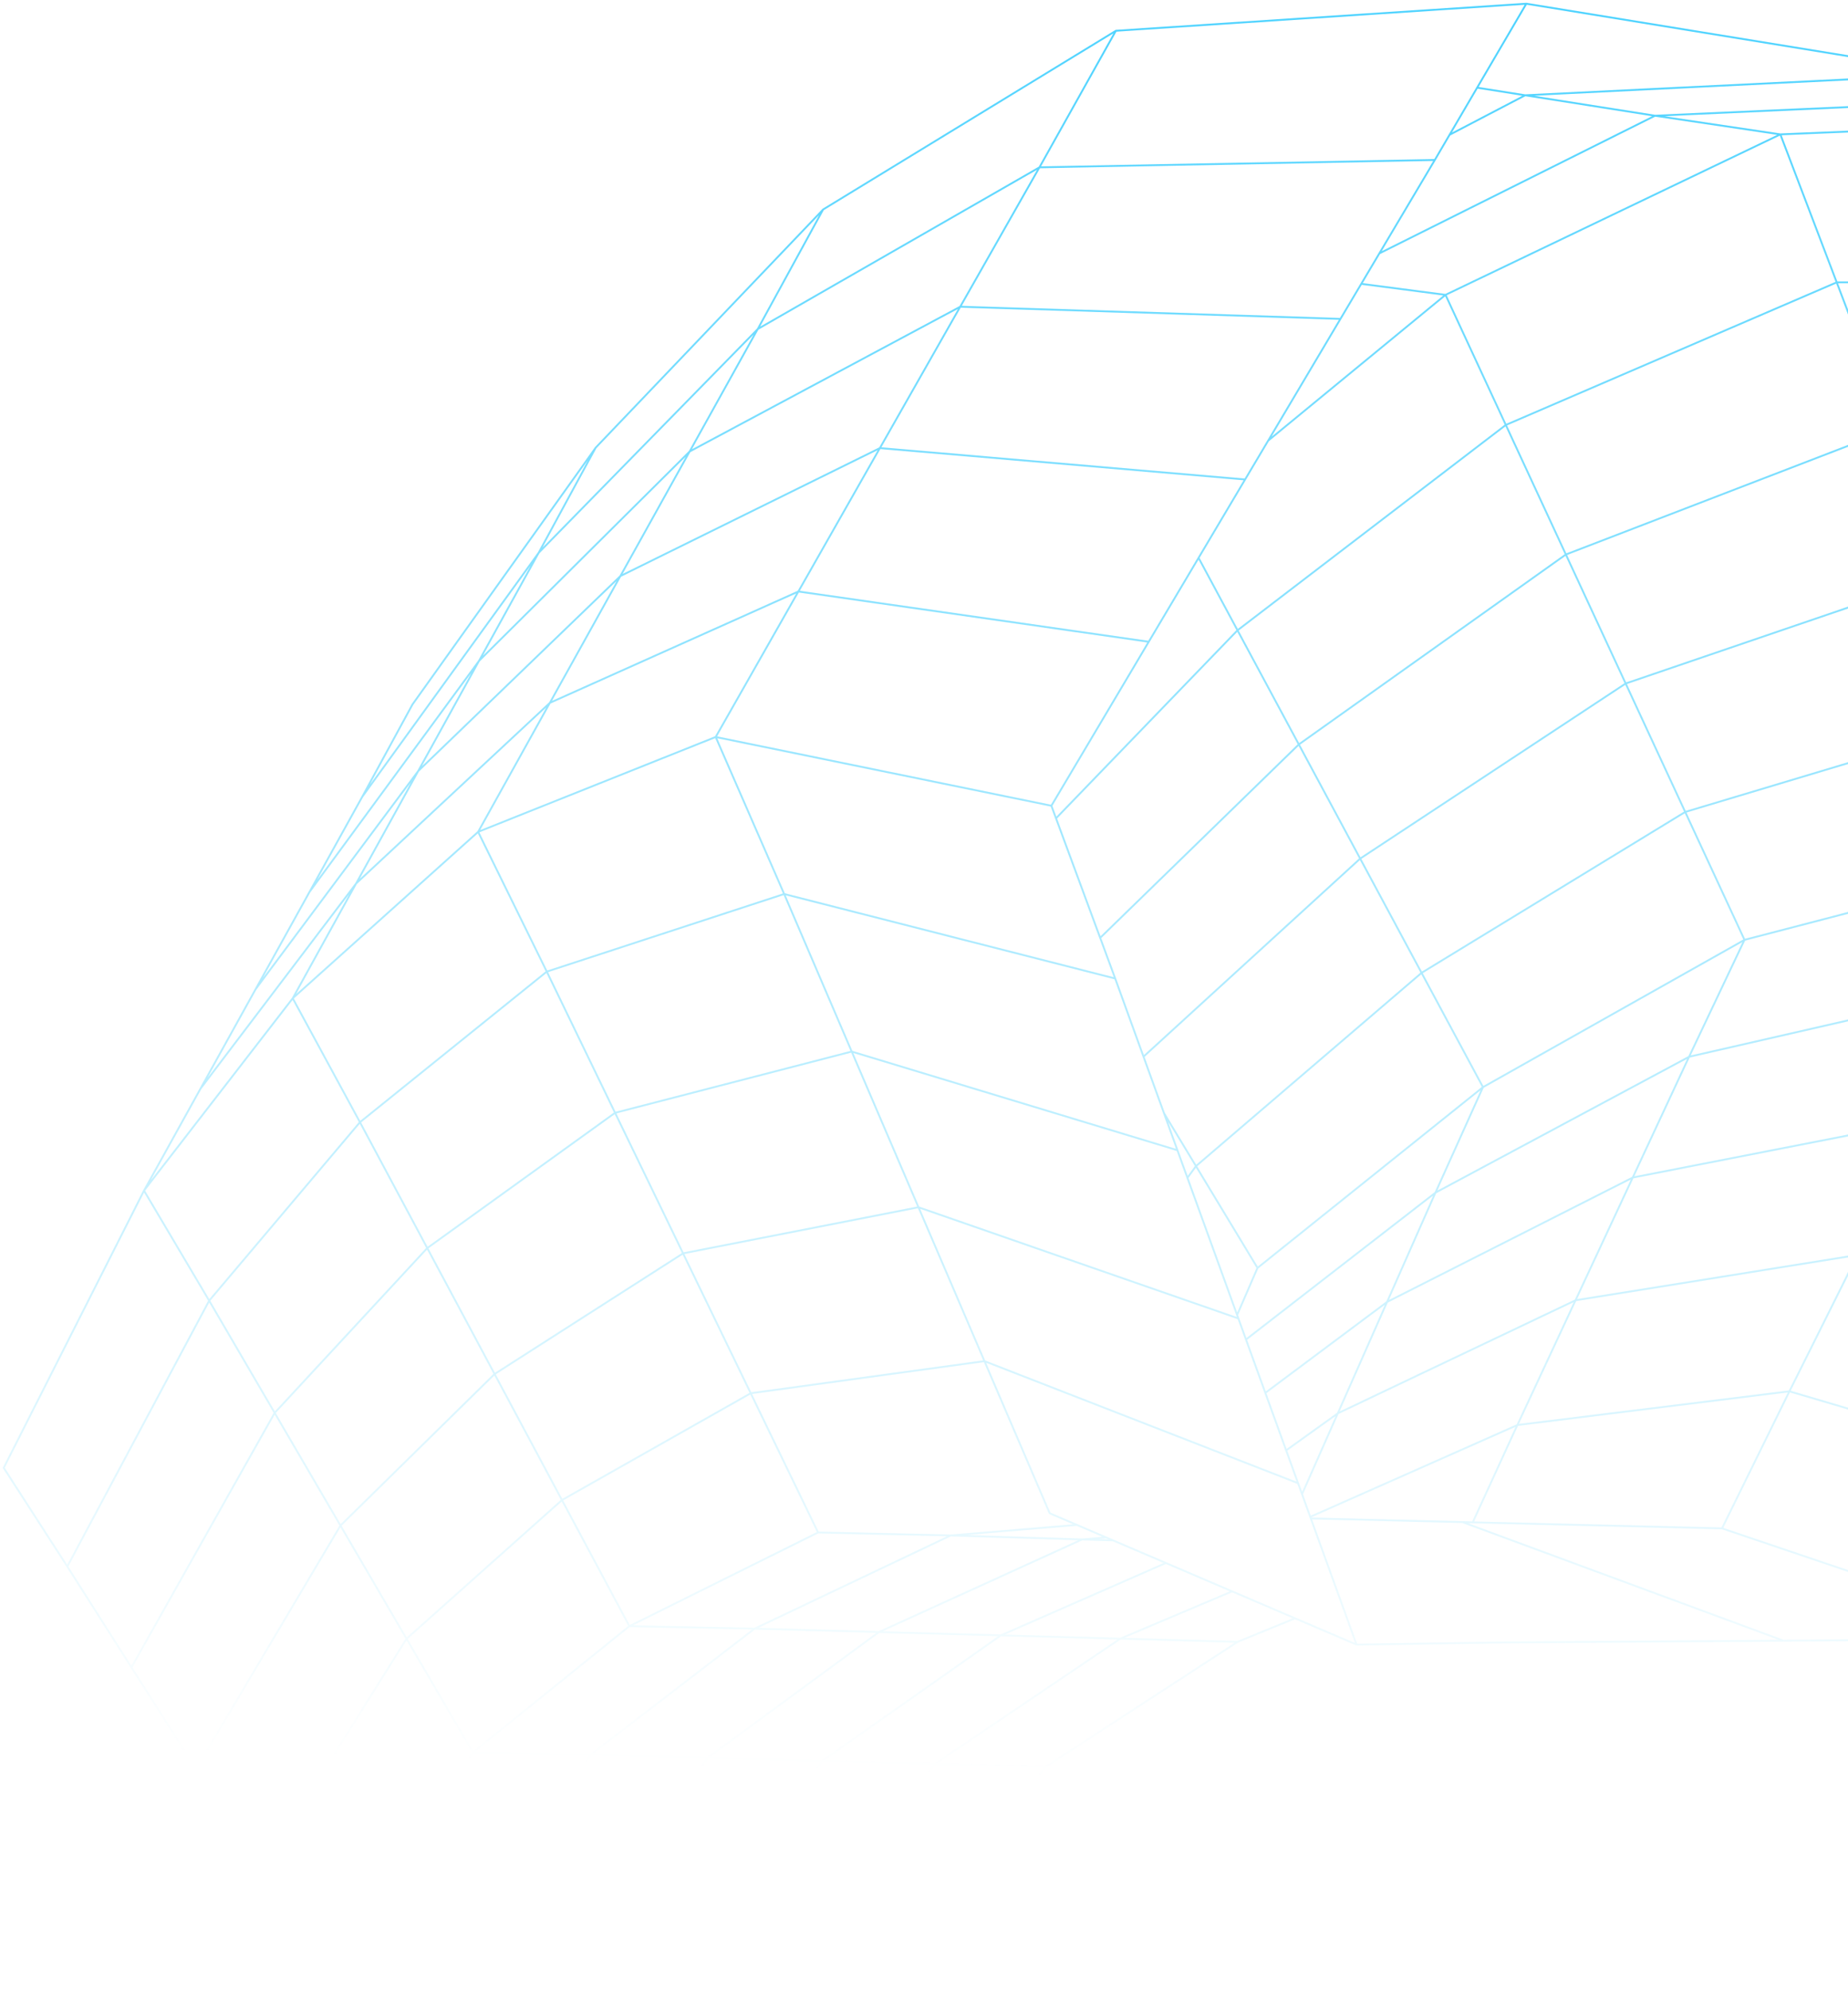 <svg width="497" height="535" viewBox="0 0 497 535" fill="none" xmlns="http://www.w3.org/2000/svg">
<path opacity="0.8" d="M594.211 361.321L499.543 337.385M594.211 361.321L615.695 322.067M594.211 361.321L572.526 400.941M499.543 337.385L423.721 349.553M499.543 337.385L517.6 301.216M499.543 337.385L481.247 374.029M423.721 349.553L408.077 383.093M423.721 349.553L439.112 316.559M423.721 349.553L359.784 379.952M408.077 383.093L396.075 409.251M408.077 383.093L481.247 374.029M408.077 383.093L352.379 407.776M396.075 409.251L393.304 409.183M396.075 409.251L463.119 410.874M551.08 440.616L463.119 410.874M551.08 440.616L572.526 400.941M551.08 440.616L479.655 441.066M463.119 410.874L481.247 374.029M393.304 409.183L352.531 408.197M393.304 409.183L479.655 441.066M352.531 408.197L352.379 407.776M352.531 408.197L364.829 442.124M316.656 309.221L229.059 282.69M316.656 309.221L313.04 299.246M316.656 309.221L319.344 316.638M229.059 282.69L165.419 299.159M229.059 282.69L247.014 324.547M229.059 282.69L210.891 240.338M165.419 299.159L114.905 335.525M165.419 299.159L183.702 336.941M165.419 299.159L147.05 261.2M114.905 335.525L73.869 379.826M114.905 335.525L133.013 369.382M114.905 335.525L96.806 301.685M73.869 379.826L35.349 448.237M73.869 379.826L91.561 410.124M73.869 379.826L56.253 349.661M35.349 448.237L52.719 475.544M35.349 448.237L18.102 421.123M370.958 68.126L366.099 76.306M370.958 68.126L385.881 43.005M370.958 68.126L445.108 31.112M445.108 31.112L478.809 36.126M445.108 31.112L410.191 25.613M445.108 31.112L562.986 25.838M478.809 36.126L493.966 75.905M478.809 36.126L388.755 79.265M478.809 36.126L597.992 31.207M493.966 75.905L508.96 115.258M493.966 75.905L404.975 114.242M493.966 75.905L610.453 75.651M508.96 115.258L523.795 154.195M508.96 115.258L421.125 149.068M508.96 115.258L622.676 119.255M523.795 154.195L538.473 192.719M523.795 154.195L437.206 183.746M523.795 154.195L634.672 162.042M538.473 192.719L552.998 230.839M538.473 192.719L453.22 218.278M538.473 192.719L646.444 204.033M552.998 230.839L535.426 265.516M552.998 230.839L469.164 252.662M552.998 230.839L658 245.252M535.426 265.516L517.6 301.216M535.426 265.516L454.255 284.095M535.426 265.516L636.981 283.174M517.6 301.216L439.112 316.559M517.6 301.216L615.695 322.067M481.247 374.029L572.526 400.941M352.379 407.776L350.168 401.678M38.728 320.072L1 394.601L18.102 421.123M38.728 320.072L78.726 268.371M38.728 320.072L53.905 292.694M38.728 320.072L56.253 349.661M78.726 268.371L128.588 223.629M78.726 268.371L96.806 301.685M78.726 268.371L95.768 237.515M128.588 223.629L147.883 188.944M128.588 223.629L192.477 198.124M128.588 223.629L147.05 261.2M147.883 188.944L214.716 159.012M147.883 188.944L95.768 237.515M147.883 188.944L166.842 154.866M214.716 159.012L308.946 172.523M214.716 159.012L192.477 198.124M214.716 159.012L236.637 120.459M308.946 172.523L282.757 216.61M308.946 172.523L322.343 149.969M307.534 284.057L365.804 230.821M307.534 284.057L313.04 299.246M307.534 284.057L299.92 263.051M365.804 230.821L437.206 183.746M365.804 230.821L349.304 200.125M365.804 230.821L382.314 261.533M437.206 183.746L421.125 149.068M437.206 183.746L453.22 218.278M634.672 162.042L622.676 119.255M634.672 162.042L646.444 204.033M295.881 252.123L349.304 200.125M295.881 252.123L299.92 263.051M295.881 252.123L284.006 219.989M349.304 200.125L421.125 149.068M349.304 200.125L332.812 169.445M421.125 149.068L404.975 114.242M622.676 119.255L610.453 75.651M192.477 198.124L282.757 216.61M192.477 198.124L210.891 240.338M282.757 216.61L284.006 219.989M284.006 219.989L332.812 169.445M332.812 169.445L404.975 114.242M332.812 169.445L322.343 149.969M404.975 114.242L388.755 79.265M610.453 75.651L597.992 31.207M335.098 360.103L340.296 374.443M335.098 360.103L333.046 354.438M335.098 360.103L386.042 320.627M386.042 320.627L454.255 284.095M386.042 320.627L398.831 292.262M386.042 320.627L373.039 350.005M454.255 284.095L469.164 252.662M454.255 284.095L439.112 316.559M636.981 283.174L658 245.252M636.981 283.174L615.695 322.067M332.841 441.381L281.223 474.961M332.841 441.381L348.299 435.051M332.841 441.381L301.312 440.517M281.223 474.961L233.953 534L205.72 533.329M281.223 474.961L251.477 474.173M205.72 533.329L176.968 532.646M205.72 533.329L251.477 474.173M176.968 532.646L221.177 473.369M176.968 532.646L147.683 531.951M341.059 118.462L334.859 128.897M341.059 118.462L360.502 85.727M341.059 118.462L388.755 79.265M388.755 79.265L366.099 76.306M597.992 31.207L562.986 25.838M313.549 420.181L269.168 439.637M313.549 420.181L331.361 427.803M313.549 420.181L299.339 414.099M269.168 439.637L236.389 438.74M269.168 439.637L301.312 440.517M269.168 439.637L221.177 473.369M236.389 438.74L202.958 437.825M236.389 438.74L291.029 413.848M236.389 438.74L190.306 472.55M202.958 437.825L169.263 437.161M202.958 437.825L255.701 412.774M202.958 437.825L158.848 471.716M169.263 437.161L151.132 403.263M169.263 437.161L220.012 411.977M169.263 437.161L127.177 471.111M151.132 403.263L133.013 369.382M151.132 403.263L201.899 374.547M151.132 403.263L109.331 440.551M133.013 369.382L183.702 336.941M133.013 369.382L91.561 410.124M96.806 301.685L147.05 261.2M96.806 301.685L56.253 349.661M646.444 204.033L658 245.252M479.655 441.066L403.962 441.544L364.829 442.124M364.829 442.124L348.299 435.051M348.299 435.051L331.361 427.803M331.361 427.803L301.312 440.517M299.339 414.099L297.485 413.306M299.339 414.099L291.029 413.848M297.485 413.306L291.029 413.848M297.485 413.306L289.622 409.941M289.622 409.941L282.305 406.81L264.763 365.918M289.622 409.941L255.701 412.774M264.763 365.918L247.014 324.547M264.763 365.918L201.899 374.547M264.763 365.918L349.099 398.73M247.014 324.547L183.702 336.941M247.014 324.547L333.046 354.438M210.891 240.338L147.05 261.2M210.891 240.338L299.92 263.051M236.637 120.459L258.247 82.453M236.637 120.459L166.842 154.866M236.637 120.459L334.859 128.897M258.247 82.453L279.553 44.983M258.247 82.453L360.502 85.727M258.247 82.453L185.473 121.377M279.553 44.983L300.102 8.276M279.553 44.983L203.784 88.461M279.553 44.983L385.881 43.005M300.102 8.276L410.487 1M300.102 8.276L221.371 56.318M410.487 1L526.561 19.905M410.487 1L397.261 23.576M526.561 19.905L410.191 25.613M526.561 19.905L562.986 25.838M340.296 374.443L373.039 350.005M340.296 374.443L345.898 389.898M373.039 350.005L439.112 316.559M373.039 350.005L359.784 379.952M220.012 411.977L201.899 374.547M220.012 411.977L255.701 412.774M201.899 374.547L183.702 336.941M255.701 412.774L291.029 413.848M158.848 471.716L117.852 531.242M158.848 471.716L190.306 472.55M158.848 471.716L127.177 471.111M117.852 531.242L87.833 530.742M117.852 531.242L147.683 531.951M87.833 530.742L70.214 503.045M87.833 530.742L127.177 471.111M70.214 503.045L52.719 475.544M70.214 503.045L109.331 440.551M52.719 475.544L91.561 410.124M18.102 421.123L56.253 349.661M95.768 237.515L112.465 207.283M95.768 237.515L53.905 292.694M112.465 207.283L128.826 177.658M112.465 207.283L68.737 265.939M112.465 207.283L166.842 154.866M128.826 177.658L144.861 148.62M128.826 177.658L83.235 239.787M128.826 177.658L185.473 121.377M144.861 148.62L160.207 120.344M144.861 148.62L203.784 88.461M144.861 148.62L97.412 214.216M203.784 88.461L221.371 56.318M203.784 88.461L185.473 121.377M221.371 56.318L160.207 120.344M301.312 440.517L251.477 474.173M251.477 474.173L221.177 473.369M221.177 473.369L190.306 472.55M147.683 531.951L190.306 472.55M338.192 340.855L321.648 313.484M338.192 340.855L332.707 353.506M338.192 340.855L398.831 292.262M321.648 313.484L319.344 316.638M321.648 313.484L382.314 261.533M321.648 313.484L313.04 299.246M53.905 292.694L68.737 265.939M166.842 154.866L185.473 121.377M334.859 128.897L322.343 149.969M68.737 265.939L83.235 239.787M360.502 85.727L366.099 76.306M83.235 239.787L97.412 214.216M385.881 43.005L389.844 36.239M97.412 214.216L110.933 189.373L160.207 120.344M453.22 218.278L469.164 252.662M453.22 218.278L382.314 261.533M469.164 252.662L398.831 292.262M359.784 379.952L345.898 389.898M359.784 379.952L350.168 401.678M345.898 389.898L349.099 398.73M389.844 36.239L410.191 25.613M389.844 36.239L397.261 23.576M410.191 25.613L397.261 23.576M382.314 261.533L398.831 292.262M350.168 401.678L349.099 398.73M332.707 353.506L333.046 354.438M332.707 353.506L319.344 316.638M127.177 471.111L109.331 440.551M109.331 440.551L91.561 410.124" stroke="url(#paint0_linear_1421_8564)" stroke-width="0.5" stroke-linecap="round" stroke-linejoin="round"/>
<defs>
<linearGradient id="paint0_linear_1421_8564" x1="329.5" y1="1" x2="315.322" y2="479.372" gradientUnits="userSpaceOnUse">
<stop stop-color="#22C8FF"/>
<stop offset="1" stop-color="#22C8FF" stop-opacity="0"/>
</linearGradient>
</defs>
</svg>
